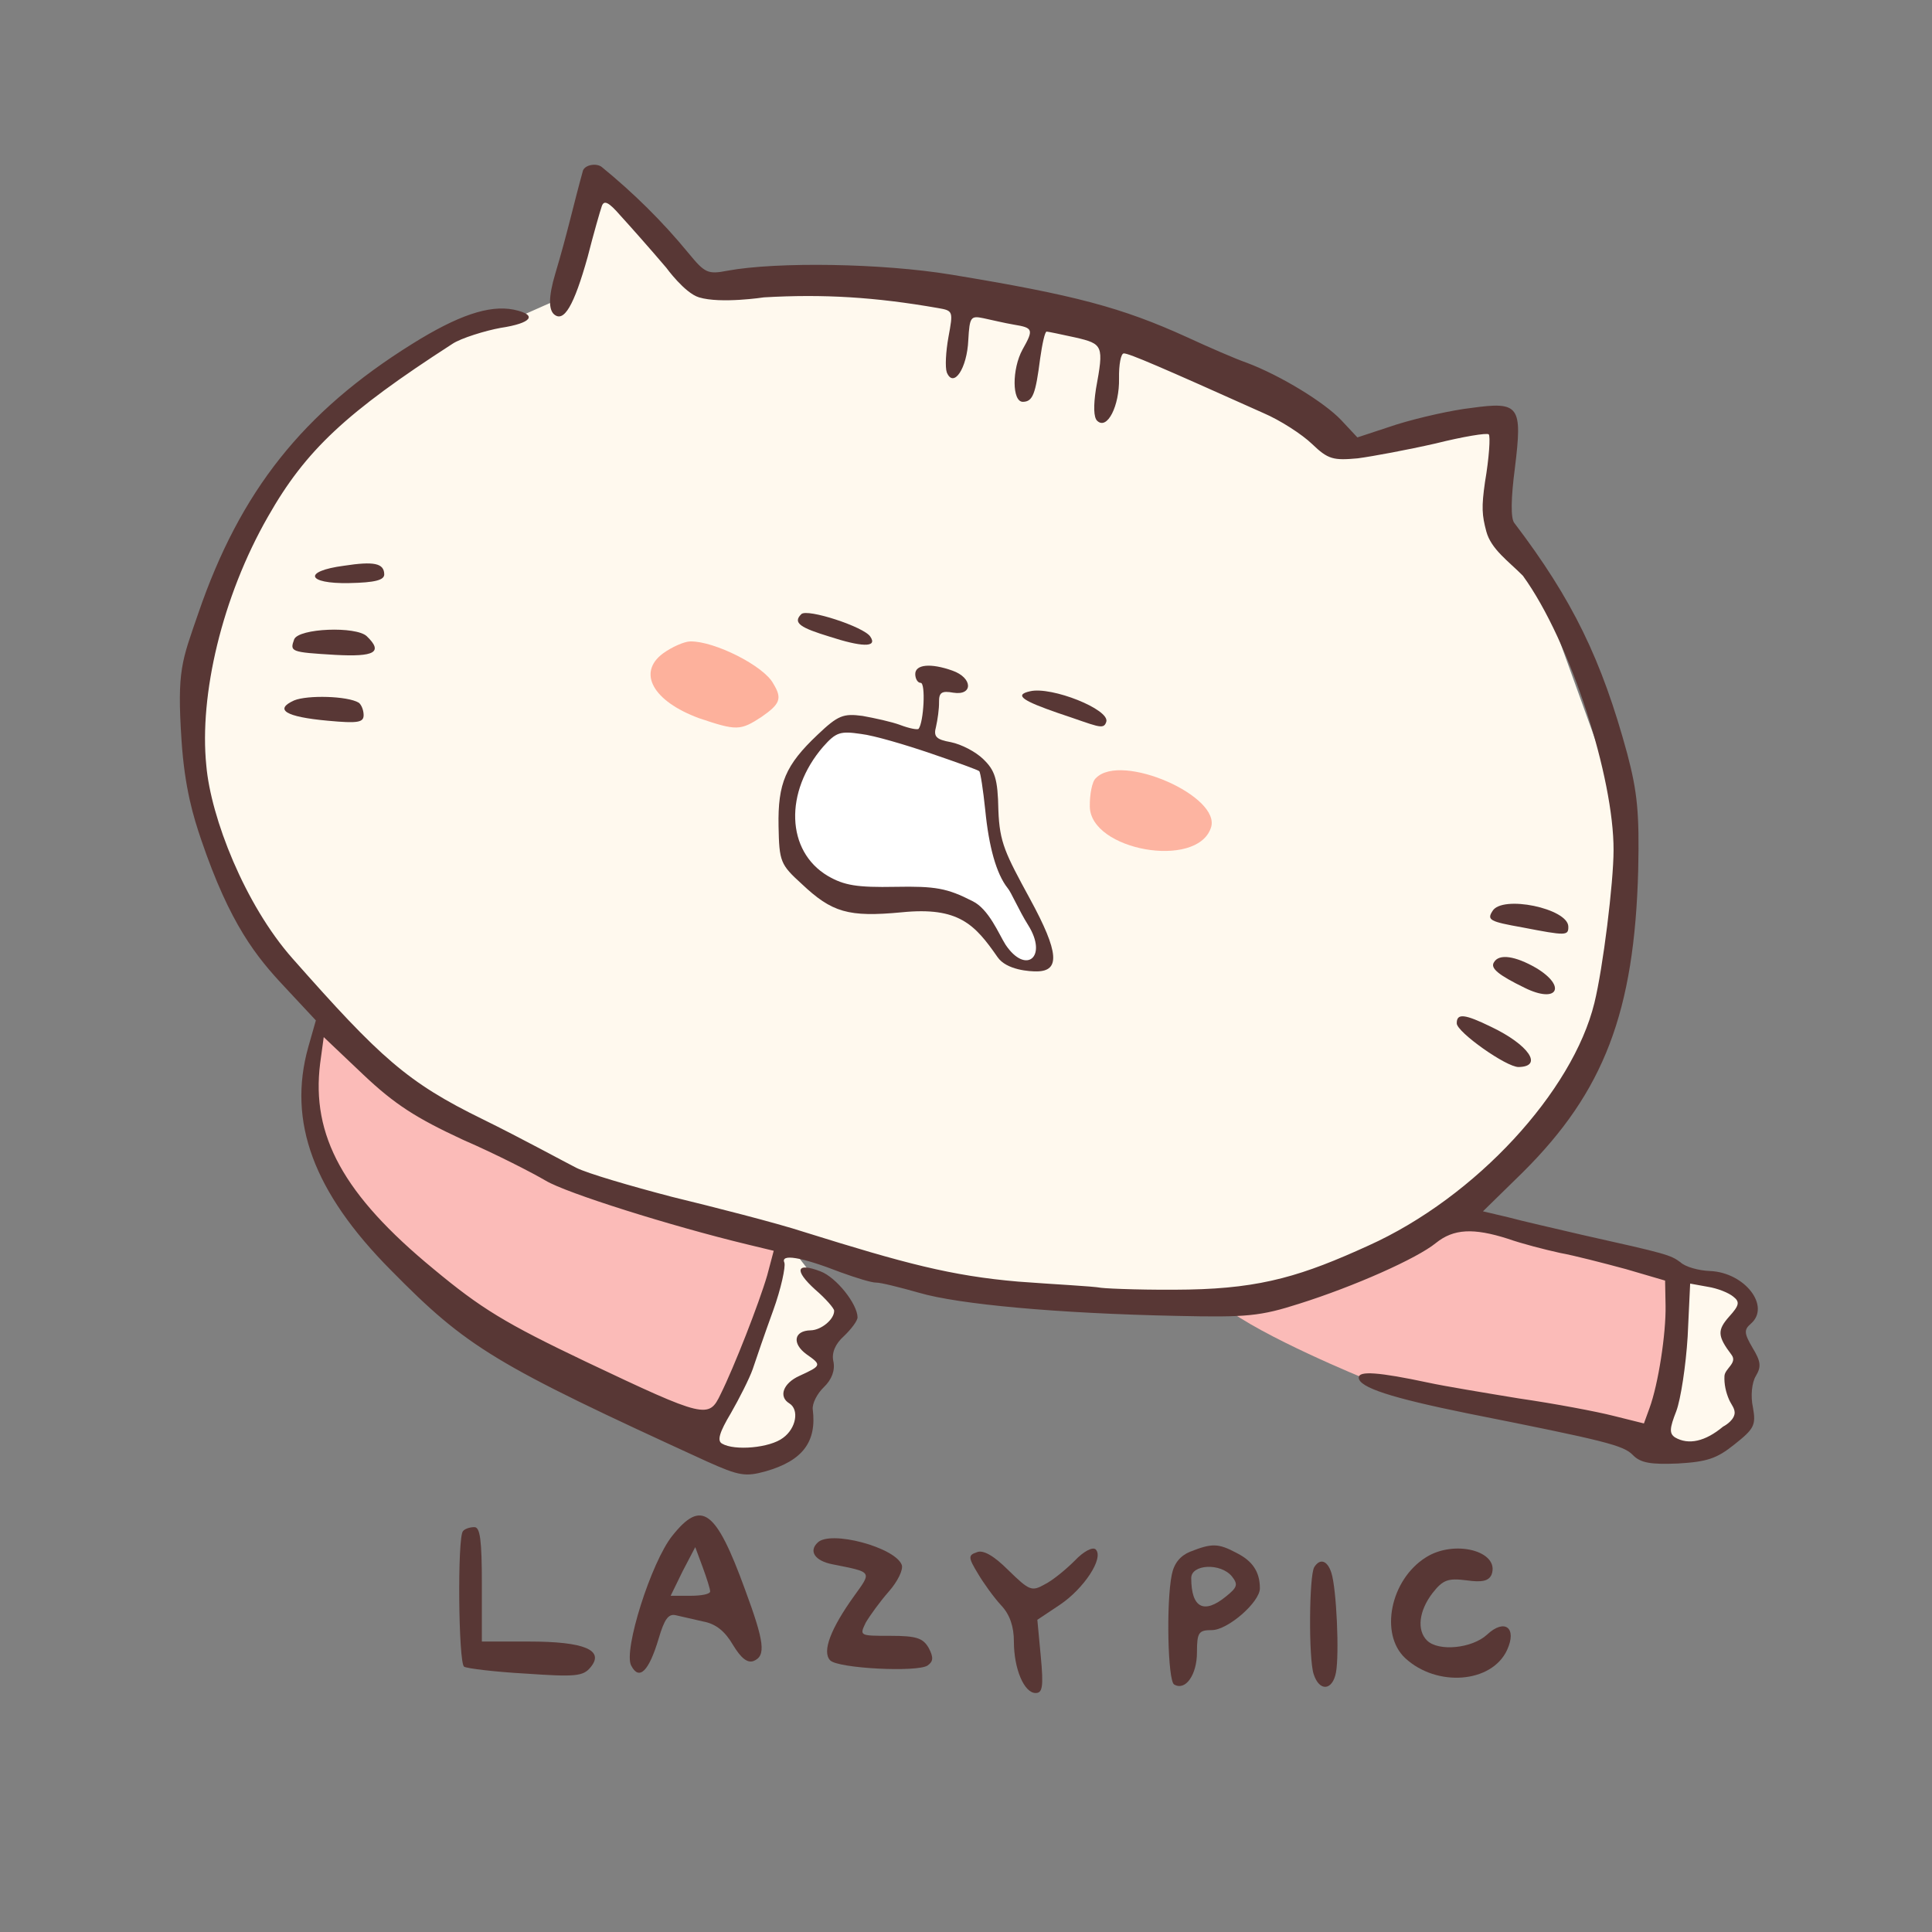 <?xml version="1.0"?>
<svg version="1.1" xmlns="http://www.w3.org/2000/svg" xmlns:xlink="http://www.w3.org/1999/xlink" width="180" height="180">
    <rect width="100%" height="100%" fill="#808080" stroke="none"/>
    <desc iVinci="yes" version="4.6" gridStep="20" showGrid="no" snapToGrid="no" codePlatform="0"/>
    <g id="Layer1" name="Layer 4" opacity="1">
        <g id="Shape1">
            <desc shapeID="1" type="0" basicInfo-basicType="0" basicInfo-roundedRectRadius="12" basicInfo-polygonSides="6" basicInfo-starPoints="5" bounding="rect(-0.016,0,0.033,0)" text="" font-familyName="Helvetica" font-pixelSize="20" font-bold="0" font-underline="0" font-alignment="1" strokeStyle="0" markerStart="0" markerEnd="0" shadowEnabled="0" shadowOffsetX="0" shadowOffsetY="2" shadowBlur="4" shadowOpacity="160" blurEnabled="0" blurRadius="4" transform="matrix(1,0,0,1,31.572,94.727)" pers-center="0,0" pers-size="0,0" pers-start="0,0" pers-end="0,0" locked="0" mesh="" flag=""/>
            <path id="shapePath1" d="M31.556,94.727 C31.63,94.727 31.556,94.727 31.556,94.727 Z" style="stroke:none;fill-rule:evenodd;fill:#000000;fill-opacity:1;"/>
        </g>
        <g id="Shape2">
            <desc shapeID="2" type="0" basicInfo-basicType="0" basicInfo-roundedRectRadius="12" basicInfo-polygonSides="6" basicInfo-starPoints="5" bounding="rect(-22.131,-19.875,44.261,39.751)" text="" font-familyName="Helvetica" font-pixelSize="20" font-bold="0" font-underline="0" font-alignment="1" strokeStyle="0" markerStart="0" markerEnd="0" shadowEnabled="0" shadowOffsetX="0" shadowOffsetY="2" shadowBlur="4" shadowOpacity="160" blurEnabled="0" blurRadius="4" transform="matrix(1,0,0,1,51.104,114.603)" pers-center="0,0" pers-size="0,0" pers-start="0,0" pers-end="0,0" locked="0" mesh="" flag=""/>
            <path id="shapePath2" d="M30.814,94.727 C30.814,94.727 45.424,105.258 45.424,105.258 C45.424,105.258 73.234,115.567 73.234,115.567 C73.234,115.567 69.23,127.729 69.23,127.729 C69.23,127.729 65.373,134.478 65.373,134.478 C65.373,134.478 39.491,119.646 39.491,119.646 C39.491,119.646 30.072,107.854 30.072,107.854 C30.072,107.854 28.798,103.57 28.994,100.102 C29.167,97.03 30.814,94.727 30.814,94.727 Z" style="stroke:none;fill-rule:evenodd;fill:#fbbbb8;fill-opacity:1;"/>
        </g>
        <g id="Shape3">
            <desc shapeID="3" type="0" basicInfo-basicType="0" basicInfo-roundedRectRadius="12" basicInfo-polygonSides="6" basicInfo-starPoints="5" bounding="rect(-21.496,-10.764,42.993,21.527)" text="" font-familyName="Helvetica" font-pixelSize="20" font-bold="0" font-underline="0" font-alignment="1" strokeStyle="0" markerStart="0" markerEnd="0" shadowEnabled="0" shadowOffsetX="0" shadowOffsetY="2" shadowBlur="4" shadowOpacity="160" blurEnabled="0" blurRadius="4" transform="matrix(1,0,0,1,134.775,123.908)" pers-center="0,0" pers-size="0,0" pers-start="0,0" pers-end="0,0" locked="0" mesh="" flag=""/>
            <path id="shapePath3" d="M154.59,134.672 C154.59,134.672 127.226,128.469 127.226,128.469 C127.226,128.469 117.521,124.529 113.945,121.683 C110.37,118.837 122.337,119.129 122.337,119.129 C122.337,119.129 135.691,113.145 135.691,113.145 C135.691,113.145 156.196,118.399 156.269,118.399 C156.342,118.399 154.59,134.672 154.59,134.672 Z" style="stroke:none;fill-rule:evenodd;fill:#fbbbb8;fill-opacity:1;"/>
        </g>
        <g id="Shape4">
            <desc shapeID="4" type="0" basicInfo-basicType="0" basicInfo-roundedRectRadius="12" basicInfo-polygonSides="6" basicInfo-starPoints="5" bounding="rect(-66.488,-52.38,132.976,104.76)" text="" font-familyName="Helvetica" font-pixelSize="20" font-bold="0" font-underline="0" font-alignment="1" strokeStyle="0" markerStart="0" markerEnd="0" shadowEnabled="0" shadowOffsetX="0" shadowOffsetY="2" shadowBlur="4" shadowOpacity="160" blurEnabled="0" blurRadius="4" transform="matrix(1,0,0,1,84.497,68.751)" pers-center="0,0" pers-size="0,0" pers-start="0,0" pers-end="0,0" locked="0" mesh="" flag=""/>
            <path id="shapePath4" d="M25.692,89.17 C25.692,89.17 39.559,103.39 39.559,103.39 C39.559,103.39 46.734,107.234 54.795,110.146 C64.409,113.619 75.182,116.26 75.182,116.26 C75.182,116.26 99.889,121.131 99.889,121.131 C99.889,121.131 122.678,119.446 122.678,119.446 C122.678,119.446 138.816,110.401 138.816,110.401 C138.816,110.401 149.48,95.441 149.48,95.441 C149.48,95.441 150.985,75.435 150.985,75.435 C150.985,75.435 143.961,55.994 143.961,55.994 C143.961,55.994 139.069,47.778 139.069,47.778 C139.069,47.778 139.947,39.124 140.01,39.124 C140.073,39.124 126.13,41.97 126.13,41.97 C126.13,41.97 104.955,30.834 104.955,30.834 C104.955,30.834 80.162,26.098 80.082,26.098 C80.003,26.098 65.493,26.257 65.493,26.257 C65.493,26.257 55.448,16.371 55.448,16.371 C55.448,16.371 52.099,27.852 52.099,27.852 C52.099,27.852 48.098,29.623 48.098,29.623 C48.098,29.623 39.329,32.465 39.329,32.465 C39.329,32.465 26.523,44.013 26.523,44.013 C26.523,44.013 20.442,55.801 20.442,55.801 C20.442,55.801 18.009,67.683 18.009,67.683 C18.009,67.683 20.535,79.657 20.535,79.657 C20.535,79.657 25.692,89.17 25.692,89.17 Z" style="stroke:none;fill-rule:evenodd;fill:#fff9ee;fill-opacity:1;"/>
        </g>
        <g id="Shape5">
            <desc shapeID="5" type="0" basicInfo-basicType="0" basicInfo-roundedRectRadius="12" basicInfo-polygonSides="6" basicInfo-starPoints="5" bounding="rect(0,0,0,0)" text="" font-familyName="Helvetica" font-pixelSize="20" font-bold="0" font-underline="0" font-alignment="1" strokeStyle="0" markerStart="0" markerEnd="0" shadowEnabled="0" shadowOffsetX="0" shadowOffsetY="2" shadowBlur="4" shadowOpacity="160" blurEnabled="0" blurRadius="4" transform="matrix(1,0,0,1,64.953,134.04)" pers-center="0,0" pers-size="0,0" pers-start="0,0" pers-end="0,0" locked="0" mesh="" flag=""/>
            <path id="shapePath5" d="M64.953,134.04 Z" style="stroke:none;fill-rule:evenodd;fill:#000000;fill-opacity:1;"/>
        </g>
        <g id="Shape6">
            <desc shapeID="6" type="0" basicInfo-basicType="0" basicInfo-roundedRectRadius="12" basicInfo-polygonSides="6" basicInfo-starPoints="5" bounding="rect(-6.953,-10.378,13.906,20.755)" text="" font-familyName="Helvetica" font-pixelSize="20" font-bold="0" font-underline="0" font-alignment="1" strokeStyle="0" markerStart="0" markerEnd="0" shadowEnabled="0" shadowOffsetX="0" shadowOffsetY="2" shadowBlur="4" shadowOpacity="160" blurEnabled="0" blurRadius="4" transform="matrix(1,0,0,1,72.188,125.668)" pers-center="0,0" pers-size="0,0" pers-start="0,0" pers-end="0,0" locked="0" mesh="" flag=""/>
            <path id="shapePath6" d="M65.234,134.228 C65.234,134.228 70.547,124.571 70.547,124.571 C70.547,124.571 72.922,115.29 72.953,115.29 C72.984,115.29 75.578,118.665 75.578,118.665 C75.578,118.665 79.141,122.603 79.141,122.603 C79.141,122.603 76.391,125.165 76.422,125.165 C76.453,125.165 76.984,128.165 76.984,128.165 C76.984,128.165 74.766,130.634 74.766,130.634 C74.766,130.634 74.422,134.009 74.422,134.009 C74.422,134.009 72.218,135.994 70.093,136.044 C67.647,136.102 65.234,134.228 65.234,134.228 Z" style="stroke:none;fill-rule:evenodd;fill:#fff9ee;fill-opacity:1;"/>
        </g>
        <g id="Shape7">
            <desc shapeID="7" type="0" basicInfo-basicType="0" basicInfo-roundedRectRadius="12" basicInfo-polygonSides="6" basicInfo-starPoints="5" bounding="rect(-4.334,-8.331,8.668,16.663)" text="" font-familyName="Helvetica" font-pixelSize="20" font-bold="0" font-underline="0" font-alignment="1" strokeStyle="0" markerStart="0" markerEnd="0" shadowEnabled="0" shadowOffsetX="0" shadowOffsetY="2" shadowBlur="4" shadowOpacity="160" blurEnabled="0" blurRadius="4" transform="matrix(1,0,0,1,158.381,126.959)" pers-center="0,0" pers-size="0,0" pers-start="0,0" pers-end="0,0" locked="0" mesh="" flag=""/>
            <path id="shapePath7" d="M156.516,118.634 C156.516,118.634 154.047,134.915 154.047,134.915 C154.047,134.915 158.141,135.29 158.141,135.29 C158.141,135.29 162.672,132.603 162.672,132.603 C162.672,132.603 162.578,128.29 162.578,128.29 C162.578,128.29 162.578,126.338 161.837,124.152 C161.854,122.814 163.125,122.026 162.578,121.03 C161.121,118.378 156.516,118.634 156.516,118.634 Z" style="stroke:none;fill-rule:evenodd;fill:#fff9ee;fill-opacity:1;"/>
        </g>
        <g id="Shape8">
            <desc shapeID="8" type="0" basicInfo-basicType="0" basicInfo-roundedRectRadius="12" basicInfo-polygonSides="6" basicInfo-starPoints="5" bounding="rect(0,0,0,0)" text="" font-familyName="Helvetica" font-pixelSize="20" font-bold="0" font-underline="0" font-alignment="1" strokeStyle="0" markerStart="0" markerEnd="0" shadowEnabled="0" shadowOffsetX="0" shadowOffsetY="2" shadowBlur="4" shadowOpacity="160" blurEnabled="0" blurRadius="4" transform="matrix(1,0,0,1,74.046,80.485)" pers-center="0,0" pers-size="0,0" pers-start="0,0" pers-end="0,0" locked="0" mesh="" flag=""/>
            <path id="shapePath8" d="M74.046,80.485 Z" style="stroke:none;fill-rule:evenodd;fill:#fff5ea;fill-opacity:1;"/>
        </g>
        <g id="Shape9">
            <desc shapeID="9" type="0" basicInfo-basicType="0" basicInfo-roundedRectRadius="12" basicInfo-polygonSides="6" basicInfo-starPoints="5" bounding="rect(-12.209,-11.234,24.417,22.469)" text="" font-familyName="Helvetica" font-pixelSize="20" font-bold="0" font-underline="0" font-alignment="1" strokeStyle="0" markerStart="0" markerEnd="0" shadowEnabled="0" shadowOffsetX="0" shadowOffsetY="2" shadowBlur="4" shadowOpacity="160" blurEnabled="0" blurRadius="4" transform="matrix(1,0,0,1,85.213,78.775)" pers-center="0,0" pers-size="0,0" pers-start="0,0" pers-end="0,0" locked="0" mesh="" flag=""/>
            <path id="shapePath9" d="M78.726,84.004 C78.726,84.004 87.621,83.772 87.621,83.772 C87.621,83.772 91.027,85.205 91.027,85.205 C91.027,85.205 93.547,89.103 93.547,89.103 C93.547,89.103 95.859,90.009 95.859,90.009 C95.859,90.009 97.422,89.415 97.422,89.415 C97.422,89.415 96.922,87.165 96.922,87.165 C96.922,87.165 94.828,83.165 94.828,83.165 C94.828,83.165 93.297,80.259 93.328,80.259 C93.359,80.259 92.703,77.978 92.703,77.978 C92.703,77.978 91.984,72.165 91.984,72.165 C91.984,72.165 90.547,70.634 90.547,70.634 C90.547,70.634 80.516,67.54 80.516,67.54 C80.516,67.54 77.703,67.728 77.703,67.728 C77.703,67.728 75.158,70.427 75.158,70.427 C75.158,70.427 73.005,74.969 73.005,74.969 C73.005,74.969 73.038,78.087 74.414,80.259 C75.895,82.598 78.726,84.004 78.726,84.004 Z" style="stroke:none;fill-rule:evenodd;fill:#ffffff;fill-opacity:1;"/>
        </g>
        <g id="Shape10">
            <desc shapeID="10" type="0" basicInfo-basicType="0" basicInfo-roundedRectRadius="12" basicInfo-polygonSides="6" basicInfo-starPoints="5" bounding="rect(-11.525,-13.746,23.049,27.492)" text="" font-familyName="" font-pixelSize="20" font-bold="0" font-underline="0" font-alignment="1" strokeStyle="0" markerStart="0" markerEnd="0" shadowEnabled="0" shadowOffsetX="0" shadowOffsetY="2" shadowBlur="4" shadowOpacity="160" blurEnabled="0" blurRadius="4" transform="matrix(0.533,0,0,0.533,64.817,148.519)" pers-center="0,0" pers-size="0,0" pers-start="0,0" pers-end="0,0" locked="0" mesh="" flag=""/>
            <path id="shapePath10" d="M62.642,143.078 C60.67,145.53 58.059,153.791 58.805,155.177 C59.551,156.616 60.457,155.71 61.363,152.672 C61.896,150.86 62.269,150.327 62.962,150.487 C63.442,150.593 64.561,150.86 65.52,151.073 C66.693,151.286 67.546,151.979 68.292,153.258 C69.038,154.484 69.625,154.964 70.211,154.751 C71.383,154.271 71.224,152.992 69.411,148.088 C66.693,140.626 65.361,139.667 62.642,143.078 M66.16,148.248 C66.213,148.515 65.361,148.675 64.348,148.675 L62.483,148.675 L63.602,146.383 L64.774,144.144 L65.467,146.01 C65.84,147.022 66.16,148.035 66.16,148.248 Z" style="stroke:none;fill-rule:evenodd;fill:#583735;fill-opacity:1;"/>
        </g>
        <g id="Shape11">
            <desc shapeID="11" type="0" basicInfo-basicType="0" basicInfo-roundedRectRadius="12" basicInfo-polygonSides="6" basicInfo-starPoints="5" bounding="rect(-11.863,-12.969,23.727,25.938)" text="" font-familyName="" font-pixelSize="20" font-bold="0" font-underline="0" font-alignment="1" strokeStyle="0" markerStart="0" markerEnd="0" shadowEnabled="0" shadowOffsetX="0" shadowOffsetY="2" shadowBlur="4" shadowOpacity="160" blurEnabled="0" blurRadius="4" transform="matrix(0.533,0,0,0.533,49.108,149.191)" pers-center="0,0" pers-size="0,0" pers-start="0,0" pers-end="0,0" locked="0" mesh="" flag=""/>
            <path id="shapePath11" d="M43.135,142.652 C42.602,143.185 42.708,154.964 43.241,155.284 C43.508,155.444 46.066,155.763 48.944,155.923 C53.581,156.243 54.328,156.19 55.021,155.337 C56.353,153.738 54.434,152.939 49.318,152.939 L44.894,152.939 L44.894,147.609 C44.894,143.505 44.734,142.279 44.201,142.279 C43.774,142.279 43.295,142.439 43.135,142.652 Z" style="stroke:none;fill-rule:evenodd;fill:#583735;fill-opacity:1;"/>
        </g>
        <g id="Shape12">
            <desc shapeID="12" type="0" basicInfo-basicType="0" basicInfo-roundedRectRadius="12" basicInfo-polygonSides="6" basicInfo-starPoints="5" bounding="rect(-10.374,-11.435,20.747,22.87)" text="" font-familyName="" font-pixelSize="20" font-bold="0" font-underline="0" font-alignment="1" strokeStyle="0" markerStart="0" markerEnd="0" shadowEnabled="0" shadowOffsetX="0" shadowOffsetY="2" shadowBlur="4" shadowOpacity="160" blurEnabled="0" blurRadius="4" transform="matrix(0.533,0,0,0.533,81.32,149.41)" pers-center="0,0" pers-size="0,0" pers-start="0,0" pers-end="0,0" locked="0" mesh="" flag=""/>
            <path id="shapePath12" d="M76.18,143.718 C75.328,144.517 75.914,145.423 77.566,145.743 C81.297,146.489 81.244,146.383 79.591,148.675 C77.406,151.713 76.553,153.898 77.353,154.697 C78.099,155.444 85.401,155.817 86.414,155.177 C86.947,154.804 87,154.431 86.52,153.525 C85.987,152.619 85.401,152.406 82.949,152.406 C80.071,152.406 80.071,152.406 80.657,151.18 C81.031,150.54 81.99,149.208 82.79,148.301 C83.642,147.342 84.175,146.223 84.015,145.796 C83.376,144.144 77.353,142.545 76.18,143.718 Z" style="stroke:none;fill-rule:evenodd;fill:#583735;fill-opacity:1;"/>
        </g>
        <g id="Shape13">
            <desc shapeID="13" type="0" basicInfo-basicType="0" basicInfo-roundedRectRadius="12" basicInfo-polygonSides="6" basicInfo-starPoints="5" bounding="rect(-11.124,-12.623,22.248,25.247)" text="" font-familyName="" font-pixelSize="20" font-bold="0" font-underline="0" font-alignment="1" strokeStyle="0" markerStart="0" markerEnd="0" shadowEnabled="0" shadowOffsetX="0" shadowOffsetY="2" shadowBlur="4" shadowOpacity="160" blurEnabled="0" blurRadius="4" transform="matrix(0.533,0,0,0.533,96.34,151.007)" pers-center="0,0" pers-size="0,0" pers-start="0,0" pers-end="0,0" locked="0" mesh="" flag=""/>
            <path id="shapePath13" d="M100.112,145.423 C99.312,146.223 98.086,147.235 97.34,147.609 C96.114,148.301 95.901,148.195 93.929,146.276 C92.597,144.944 91.584,144.357 90.998,144.624 C90.198,144.89 90.198,145.104 91.104,146.596 C91.637,147.502 92.597,148.834 93.289,149.581 C94.089,150.433 94.462,151.553 94.462,152.939 C94.462,155.497 95.421,157.735 96.487,157.735 C97.127,157.735 97.234,157.149 96.967,154.324 L96.647,150.913 L98.726,149.527 C100.965,148.035 102.883,145.157 102.084,144.357 C101.817,144.091 100.965,144.517 100.112,145.423 Z" style="stroke:none;fill-rule:evenodd;fill:#583735;fill-opacity:1;"/>
        </g>
        <g id="Shape14">
            <desc shapeID="14" type="0" basicInfo-basicType="0" basicInfo-roundedRectRadius="12" basicInfo-polygonSides="6" basicInfo-starPoints="5" bounding="rect(-8.004,-12.288,16.009,24.576)" text="" font-familyName="" font-pixelSize="20" font-bold="0" font-underline="0" font-alignment="1" strokeStyle="0" markerStart="0" markerEnd="0" shadowEnabled="0" shadowOffsetX="0" shadowOffsetY="2" shadowBlur="4" shadowOpacity="160" blurEnabled="0" blurRadius="4" transform="matrix(0.533,0,0,0.533,113.115,150.533)" pers-center="0,0" pers-size="0,0" pers-start="0,0" pers-end="0,0" locked="0" mesh="" flag=""/>
            <path id="shapePath14" d="M110.878,144.571 C109.972,144.944 109.386,145.637 109.173,146.702 C108.64,149.314 108.8,156.563 109.386,156.936 C110.452,157.576 111.518,156.03 111.518,153.951 C111.518,152.086 111.678,151.873 112.904,151.873 C114.396,151.873 117.381,149.261 117.381,147.982 C117.381,146.436 116.688,145.423 115.195,144.677 C113.49,143.771 112.904,143.771 110.878,144.571 M114.769,146.862 C115.355,147.609 115.302,147.875 114.236,148.728 C112.157,150.433 110.985,149.794 110.985,147.022 C110.985,145.743 113.703,145.583 114.769,146.862 Z" style="stroke:none;fill-rule:evenodd;fill:#583735;fill-opacity:1;"/>
        </g>
        <g id="Shape15">
            <desc shapeID="15" type="0" basicInfo-basicType="0" basicInfo-roundedRectRadius="12" basicInfo-polygonSides="6" basicInfo-starPoints="5" bounding="rect(-10.461,-11.29,20.922,22.58)" text="" font-familyName="" font-pixelSize="20" font-bold="0" font-underline="0" font-alignment="1" strokeStyle="0" markerStart="0" markerEnd="0" shadowEnabled="0" shadowOffsetX="0" shadowOffsetY="2" shadowBlur="4" shadowOpacity="160" blurEnabled="0" blurRadius="4" transform="matrix(0.533,0,0,0.533,135.176,150.292)" pers-center="0,0" pers-size="0,0" pers-start="0,0" pers-end="0,0" locked="0" mesh="" flag=""/>
            <path id="shapePath15" d="M132.837,145.104 C129.533,147.182 128.52,152.246 130.919,154.484 C133.85,157.202 138.967,156.829 140.406,153.738 C141.365,151.659 140.193,150.753 138.54,152.299 C137.155,153.578 134.01,153.898 132.944,152.832 C131.985,151.873 132.198,150.06 133.477,148.408 C134.436,147.182 134.916,147.022 136.622,147.235 C138.114,147.449 138.7,147.289 138.967,146.702 C139.766,144.517 135.502,143.398 132.837,145.104 Z" style="stroke:none;fill-rule:evenodd;fill:#583735;fill-opacity:1;"/>
        </g>
        <g id="Shape16">
            <desc shapeID="16" type="0" basicInfo-basicType="0" basicInfo-roundedRectRadius="12" basicInfo-polygonSides="6" basicInfo-starPoints="5" bounding="rect(-2.395,-10.945,4.79,21.889)" text="" font-familyName="" font-pixelSize="20" font-bold="0" font-underline="0" font-alignment="1" strokeStyle="0" markerStart="0" markerEnd="0" shadowEnabled="0" shadowOffsetX="0" shadowOffsetY="2" shadowBlur="4" shadowOpacity="160" blurEnabled="0" blurRadius="4" transform="matrix(0.533,0,0,0.533,123.333,151.324)" pers-center="0,0" pers-size="0,0" pers-start="0,0" pers-end="0,0" locked="0" mesh="" flag=""/>
            <path id="shapePath16" d="M122.444,146.01 C121.964,146.809 121.911,154.538 122.391,155.977 C122.924,157.629 124.15,157.522 124.47,155.817 C124.789,154.111 124.523,148.035 124.043,146.543 C123.67,145.37 122.977,145.157 122.444,146.01 Z" style="stroke:none;fill-rule:evenodd;fill:#583735;fill-opacity:1;"/>
        </g>
        <g id="Shape17">
            <desc shapeID="17" type="0" basicInfo-basicType="0" basicInfo-roundedRectRadius="12" basicInfo-polygonSides="6" basicInfo-starPoints="5" bounding="rect(-134.764,-113.435,269.528,226.871)" text="" font-familyName="" font-pixelSize="20" font-bold="0" font-underline="0" font-alignment="1" strokeStyle="0" markerStart="0" markerEnd="0" shadowEnabled="0" shadowOffsetX="0" shadowOffsetY="2" shadowBlur="4" shadowOpacity="160" blurEnabled="0" blurRadius="4" transform="matrix(0.542,-0.01,0.01,0.542,89.965,76.153)" pers-center="0,0" pers-size="0,0" pers-start="0,0" pers-end="0,0" locked="0" mesh="" flag=""/>
            <path id="shapePath17" d="M54.319,15.873 C53.393,19.212 52.864,21.73 51.742,25.469 C51.055,27.759 51.155,28.838 51.596,29.264 C52.533,30.113 53.478,28.47 54.747,23.95 C55.302,21.772 55.913,19.648 56.067,19.212 C56.272,18.612 56.71,18.82 57.817,20.1 C58.647,21.005 60.584,23.19 62.08,24.95 C62.08,24.95 63.788,27.3 65.124,27.704 C67.148,28.317 71.178,27.704 71.178,27.704 C76.698,27.384 81.525,27.673 87.395,28.701 C88.808,28.945 88.809,28.999 88.367,31.391 C88.121,32.75 88.04,34.214 88.212,34.699 C88.836,36.204 90.101,34.338 90.214,31.681 C90.336,29.512 90.442,29.402 91.638,29.65 C92.346,29.799 93.597,30.101 94.467,30.247 C96.26,30.539 96.317,30.7 95.269,32.562 C94.273,34.368 94.277,37.456 95.306,37.437 C96.227,37.419 96.484,36.71 96.909,33.398 C97.101,32.04 97.35,30.897 97.513,30.894 C97.621,30.892 98.817,31.141 100.177,31.44 C102.789,32.041 102.846,32.203 102.109,36.225 C101.868,37.801 101.888,38.884 102.219,39.203 C103.157,40.106 104.306,37.81 104.258,35.264 C104.234,33.965 104.431,32.931 104.702,32.926 C105.189,32.917 108.193,34.215 117.699,38.479 C119.283,39.154 121.312,40.47 122.25,41.373 C123.74,42.808 124.229,42.907 126.501,42.702 C127.906,42.514 131.145,41.911 133.734,41.321 C136.322,40.676 138.536,40.31 138.702,40.469 C138.868,40.628 138.743,42.635 138.352,44.918 C138.017,47.254 138.073,48.001 138.476,49.512 C138.923,51.184 140.588,52.318 141.887,53.644 C146.337,59.79 150.368,72.5 150.331,79.219 C150.333,82.198 149.351,90.181 148.545,93.447 C146.532,101.665 137.536,111.528 127.49,116.051 C121.42,118.819 117.623,120.015 110.745,120.144 C107.171,120.211 103.336,120.074 102.576,119.98 C101.815,119.832 98.289,119.666 94.871,119.405 C88.632,118.872 84.27,117.706 74.951,114.793 C72.28,113.922 66.49,112.455 62.571,111.499 C58.706,110.488 54.733,109.325 53.694,108.802 C52.654,108.28 48.602,106.061 44.993,104.287 C37.94,100.843 35.433,98.559 27.242,89.287 C22.814,84.277 19.637,76.177 19.22,71.309 C18.556,64.766 20.674,55.621 24.976,48.118 C28.49,41.931 32.269,38.418 42.117,32.058 C42.919,31.501 45.292,30.79 46.642,30.548 C49.505,30.115 50.19,29.344 47.851,28.846 C45.567,28.401 42.66,29.377 38.376,32.058 C28.256,38.369 22.381,45.739 18.477,57.134 C16.936,61.606 16.481,62.434 16.912,68.974 C17.207,73.468 18.029,76.134 18.755,78.266 C21.434,86.134 23.899,89.158 26.497,91.926 L29.428,95.068 L28.716,97.573 C26.787,104.489 29.186,111.053 36.419,118.34 C43.543,125.574 46.064,127.097 65.845,136.153 C68.85,137.505 69.448,137.602 71.334,137.079 C74.782,136.093 76.104,134.335 75.722,131.309 C75.658,130.768 76.128,129.838 76.766,129.23 C77.511,128.512 77.82,127.639 77.642,126.83 C77.465,126.021 77.829,125.201 78.628,124.482 C79.32,123.819 79.901,123.05 79.895,122.725 C79.872,121.479 77.929,119.024 76.456,118.455 C74.164,117.577 73.962,118.34 75.946,120.144 C76.937,120.993 77.713,121.899 77.716,122.116 C77.732,122.928 76.504,123.926 75.53,123.944 C73.959,123.974 73.765,125.169 75.138,126.173 C76.565,127.175 76.566,127.23 74.472,128.19 C72.968,128.868 72.504,130.123 73.545,130.753 C74.476,131.332 74.184,133.071 72.955,133.961 C71.726,134.905 68.427,135.183 67.276,134.501 C66.784,134.239 67.04,133.422 68.09,131.668 C68.877,130.299 69.817,128.44 70.126,127.567 C70.434,126.64 71.255,124.241 72.028,122.114 C72.777,120.052 73.198,118.029 73.082,117.652 C72.687,116.793 74.588,117.082 78.299,118.529 C79.718,119.044 81.189,119.504 81.622,119.496 C82.055,119.488 83.852,119.942 85.649,120.45 C89.299,121.519 98.524,122.375 109.688,122.599 C116.192,122.748 117.436,122.617 121.044,121.465 C126.16,119.853 132.016,117.251 133.777,115.809 C135.431,114.478 137.271,114.389 140.487,115.413 C141.796,115.876 143.973,116.431 145.333,116.73 C146.692,116.976 149.414,117.683 151.483,118.24 L155.133,119.309 L155.177,121.638 C155.225,124.237 154.501,128.964 153.677,131.201 L153.161,132.619 L150.331,131.914 C148.752,131.51 144.838,130.771 141.524,130.291 C138.264,129.756 134.46,129.123 133.1,128.824 C128.422,127.828 126.578,127.7 126.59,128.35 C126.607,129.271 129.659,130.243 136.729,131.681 C149.671,134.255 151.249,134.659 152.133,135.564 C152.851,136.309 153.829,136.453 156.319,136.352 C159.025,136.193 159.941,135.905 161.595,134.573 C163.41,133.131 163.62,132.802 163.318,131.128 C163.081,130.049 163.22,128.801 163.588,128.198 C164.114,127.321 164.05,126.835 163.268,125.549 C162.484,124.21 162.478,123.885 163.118,123.331 C164.984,121.725 162.595,118.573 159.342,118.418 C158.258,118.384 157.005,118.028 156.564,117.603 C155.63,116.916 155.303,116.814 147.469,115.065 C144.911,114.463 141.81,113.762 140.504,113.408 L138.164,112.856 L141.887,109.21 C149.439,101.701 152.28,94.28 152.628,81.055 C152.744,75.69 152.546,73.797 151.612,70.239 C149.226,61.454 146.521,55.87 141.078,48.713 C140.745,48.286 140.764,46.444 141.144,43.565 C141.848,37.81 141.569,37.382 137.085,38.007 C135.301,38.203 132.172,38.912 130.125,39.546 L126.464,40.753 L124.971,39.156 C123.423,37.505 119.313,34.982 116.149,33.795 C115.113,33.435 112.6,32.345 110.578,31.408 C104.513,28.65 100.157,27.486 88.637,25.589 C82.17,24.519 72.362,24.378 67.773,25.222 C65.938,25.582 65.664,25.424 64.167,23.61 C61.672,20.569 58.982,17.943 56.067,15.561 C55.614,15.19 54.562,15.318 54.319,15.873 M43.126,106.187 C46.239,107.537 49.685,109.315 50.836,109.997 C52.753,111.153 62.508,114.221 69.583,115.93 L72.086,116.533 L71.479,118.82 C70.715,121.434 68.389,127.383 67.136,129.898 C66.041,132.194 65.716,132.146 54.619,126.883 C47.076,123.286 44.829,121.92 40.371,118.211 C32.008,111.326 28.979,105.802 29.828,99.069 L30.161,96.625 L33.856,100.131 C36.779,102.893 38.754,104.156 43.126,106.187 M161.499,120.815 C162.104,121.291 162.056,121.617 161.101,122.664 C159.987,123.931 159.997,124.473 161.33,126.236 C161.886,126.984 160.702,127.508 160.664,128.198 C160.623,128.951 160.796,129.727 161.101,130.417 C161.305,130.88 161.707,131.286 161.595,131.78 C161.439,132.467 160.535,132.914 160.535,132.914 C158.881,134.299 157.317,134.654 156.057,133.919 C155.508,133.55 155.553,133.062 156.174,131.479 C156.587,130.388 157.069,127.236 157.235,124.525 L157.468,119.59 L159.098,119.885 C160.022,120.03 161.059,120.444 161.499,120.815 Z" style="stroke:none;fill-rule:evenodd;fill:#583735;fill-opacity:1;"/>
        </g>
        <g id="Shape18">
            <desc shapeID="18" type="0" basicInfo-basicType="0" basicInfo-roundedRectRadius="12" basicInfo-polygonSides="6" basicInfo-starPoints="5" bounding="rect(-5.956,-1.661,11.913,3.322)" text="" font-familyName="" font-pixelSize="20" font-bold="0" font-underline="0" font-alignment="1" strokeStyle="0" markerStart="0" markerEnd="0" shadowEnabled="0" shadowOffsetX="0" shadowOffsetY="2" shadowBlur="4" shadowOpacity="160" blurEnabled="0" blurRadius="4" transform="matrix(0.542,-0.01,0.01,0.542,32.571,53.424)" pers-center="0,0" pers-size="0,0" pers-start="0,0" pers-end="0,0" locked="0" mesh="" flag=""/>
            <path id="shapePath18" d="M32.046,52.709 C28.209,53.214 28.556,54.399 32.51,54.325 C34.947,54.279 35.809,54.046 35.799,53.505 C35.78,52.476 34.855,52.277 32.046,52.709 Z" style="stroke:none;fill-rule:evenodd;fill:#583735;fill-opacity:1;"/>
        </g>
        <g id="Shape19">
            <desc shapeID="19" type="0" basicInfo-basicType="0" basicInfo-roundedRectRadius="12" basicInfo-polygonSides="6" basicInfo-starPoints="5" bounding="rect(-6.355,-2.823,12.709,5.645)" text="" font-familyName="" font-pixelSize="20" font-bold="0" font-underline="0" font-alignment="1" strokeStyle="0" markerStart="0" markerEnd="0" shadowEnabled="0" shadowOffsetX="0" shadowOffsetY="2" shadowBlur="4" shadowOpacity="160" blurEnabled="0" blurRadius="4" transform="matrix(0.542,-0.01,0.01,0.542,77.794,58.591)" pers-center="0,0" pers-size="0,0" pers-start="0,0" pers-end="0,0" locked="0" mesh="" flag=""/>
            <path id="shapePath19" d="M74.657,57.218 C73.806,58.047 74.634,58.502 77.303,59.319 C80.138,60.241 81.814,60.389 81.089,59.319 C80.53,58.408 75.189,56.667 74.657,57.218 Z" style="stroke:none;fill-rule:evenodd;fill:#583735;fill-opacity:1;"/>
        </g>
        <g id="Shape20">
            <desc shapeID="20" type="0" basicInfo-basicType="0" basicInfo-roundedRectRadius="12" basicInfo-polygonSides="6" basicInfo-starPoints="5" bounding="rect(-7.081,-2.242,14.163,4.483)" text="" font-familyName="" font-pixelSize="20" font-bold="0" font-underline="0" font-alignment="1" strokeStyle="0" markerStart="0" markerEnd="0" shadowEnabled="0" shadowOffsetX="0" shadowOffsetY="2" shadowBlur="4" shadowOpacity="160" blurEnabled="0" blurRadius="4" transform="matrix(0.542,-0.01,0.01,0.542,31.072,59.877)" pers-center="0,0" pers-size="0,0" pers-start="0,0" pers-end="0,0" locked="0" mesh="" flag=""/>
            <path id="shapePath20" d="M27.407,59.567 C26.995,60.713 27.051,60.766 31.227,61.013 C34.914,61.214 35.718,60.766 34.174,59.278 C33.181,58.321 27.821,58.53 27.407,59.567 Z" style="stroke:none;fill-rule:evenodd;fill:#583735;fill-opacity:1;"/>
        </g>
        <g id="Shape21">
            <desc shapeID="21" type="0" basicInfo-basicType="0" basicInfo-roundedRectRadius="12" basicInfo-polygonSides="6" basicInfo-starPoints="5" bounding="rect(-23.406,-26.464,46.812,52.927)" text="" font-familyName="" font-pixelSize="20" font-bold="0" font-underline="0" font-alignment="1" strokeStyle="0" markerStart="0" markerEnd="0" shadowEnabled="0" shadowOffsetX="0" shadowOffsetY="2" shadowBlur="4" shadowOpacity="160" blurEnabled="0" blurRadius="4" transform="matrix(0.542,-0.01,0.01,0.542,85.205,76.38)" pers-center="0,0" pers-size="0,0" pers-start="0,0" pers-end="0,0" locked="0" mesh="" flag=""/>
            <path id="shapePath21" d="M85.272,62.816 C85.28,63.249 85.504,63.624 85.775,63.619 C86.262,63.61 86.06,67.297 85.584,67.902 C85.478,68.013 84.717,67.864 83.898,67.555 C83.08,67.245 81.448,66.896 80.361,66.7 C78.569,66.463 78.084,66.635 76.168,68.458 C73.188,71.277 72.461,72.97 72.536,76.977 C72.598,80.281 72.711,80.55 74.695,82.354 C77.508,85.01 79.034,85.469 84.009,84.997 C89.308,84.464 90.816,86.114 92.932,89.162 C93.768,90.392 95.976,90.515 96.626,90.502 C98.738,90.463 98.709,88.788 95.96,83.747 C93.659,79.511 93.127,78.51 93.016,75.479 C92.962,72.554 92.7,71.778 91.596,70.715 C90.879,70.024 89.566,69.344 88.587,69.146 C87.228,68.901 86.952,68.635 87.206,67.709 C87.356,67.056 87.499,66.025 87.488,65.429 C87.471,64.508 87.739,64.341 88.826,64.537 C90.673,64.827 90.642,63.148 88.733,62.48 C86.715,61.759 85.255,61.895 85.272,62.816 M86.765,70.21 C89.164,71.031 91.182,71.752 91.238,71.859 C91.349,71.966 91.596,73.586 91.794,75.479 C92.129,78.885 92.82,81.401 93.874,82.735 C94.206,83.108 94.922,84.811 95.787,86.184 C97.661,89.162 95.578,90.847 93.683,88.012 C93.069,87.048 92.129,84.682 90.598,83.952 C88.246,82.75 87.159,82.554 83.422,82.624 C79.848,82.691 78.653,82.497 77.119,81.605 C73.23,79.294 73.072,73.771 76.677,69.586 C77.897,68.209 78.274,68.094 80.23,68.382 C81.424,68.522 84.366,69.388 86.765,70.21 Z" style="stroke:none;fill-rule:evenodd;fill:#583735;fill-opacity:1;"/>
        </g>
        <g id="Shape22">
            <desc shapeID="22" type="0" basicInfo-basicType="0" basicInfo-roundedRectRadius="12" basicInfo-polygonSides="6" basicInfo-starPoints="5" bounding="rect(-6.801,-2.223,13.601,4.446)" text="" font-familyName="" font-pixelSize="20" font-bold="0" font-underline="0" font-alignment="1" strokeStyle="0" markerStart="0" markerEnd="0" shadowEnabled="0" shadowOffsetX="0" shadowOffsetY="2" shadowBlur="4" shadowOpacity="160" blurEnabled="0" blurRadius="4" transform="matrix(0.542,-0.01,0.01,0.542,30.184,66.124)" pers-center="0,0" pers-size="0,0" pers-start="0,0" pers-end="0,0" locked="0" mesh="" flag=""/>
            <path id="shapePath22" d="M27.406,65.255 C25.526,66.103 26.568,66.788 30.529,67.147 C33.405,67.418 33.891,67.301 33.878,66.597 C33.868,66.109 33.643,65.626 33.423,65.468 C32.382,64.837 28.642,64.745 27.406,65.255 Z" style="stroke:none;fill-rule:evenodd;fill:#583735;fill-opacity:1;"/>
        </g>
        <g id="Shape23">
            <desc shapeID="23" type="0" basicInfo-basicType="0" basicInfo-roundedRectRadius="12" basicInfo-polygonSides="6" basicInfo-starPoints="5" bounding="rect(-7.211,-3.183,14.422,6.366)" text="" font-familyName="" font-pixelSize="20" font-bold="0" font-underline="0" font-alignment="1" strokeStyle="0" markerStart="0" markerEnd="0" shadowEnabled="0" shadowOffsetX="0" shadowOffsetY="2" shadowBlur="4" shadowOpacity="160" blurEnabled="0" blurRadius="4" transform="matrix(0.542,-0.01,0.01,0.542,99.159,66.013)" pers-center="0,0" pers-size="0,0" pers-start="0,0" pers-end="0,0" locked="0" mesh="" flag=""/>
            <path id="shapePath23" d="M95.974,64.403 C94.356,64.758 95.45,65.346 98.558,66.425 C102.265,67.656 102.815,68.067 103.07,67.249 C103.428,66.105 97.97,63.932 95.974,64.403 Z" style="stroke:none;fill-rule:evenodd;fill:#583735;fill-opacity:1;"/>
        </g>
        <g id="Shape24">
            <desc shapeID="24" type="0" basicInfo-basicType="0" basicInfo-roundedRectRadius="12" basicInfo-polygonSides="6" basicInfo-starPoints="5" bounding="rect(-6.706,-2.647,13.412,5.294)" text="" font-familyName="" font-pixelSize="20" font-bold="0" font-underline="0" font-alignment="1" strokeStyle="0" markerStart="0" markerEnd="0" shadowEnabled="0" shadowOffsetX="0" shadowOffsetY="2" shadowBlur="4" shadowOpacity="160" blurEnabled="0" blurRadius="4" transform="matrix(0.542,-0.01,0.01,0.542,142.471,85.608)" pers-center="0,0" pers-size="0,0" pers-start="0,0" pers-end="0,0" locked="0" mesh="" flag=""/>
            <path id="shapePath24" d="M139.048,84.885 C138.521,85.708 138.795,85.865 141.839,86.404 C145.917,87.194 146.133,87.19 146.117,86.324 C146.086,84.645 139.94,83.352 139.048,84.885 Z" style="stroke:none;fill-rule:evenodd;fill:#583735;fill-opacity:1;"/>
        </g>
        <g id="Shape25">
            <desc shapeID="25" type="0" basicInfo-basicType="0" basicInfo-roundedRectRadius="12" basicInfo-polygonSides="6" basicInfo-starPoints="5" bounding="rect(-5.287,-3.269,10.574,6.538)" text="" font-familyName="" font-pixelSize="20" font-bold="0" font-underline="0" font-alignment="1" strokeStyle="0" markerStart="0" markerEnd="0" shadowEnabled="0" shadowOffsetX="0" shadowOffsetY="2" shadowBlur="4" shadowOpacity="160" blurEnabled="0" blurRadius="4" transform="matrix(0.542,-0.01,0.01,0.542,141.986,90.899)" pers-center="0,0" pers-size="0,0" pers-start="0,0" pers-end="0,0" locked="0" mesh="" flag=""/>
            <path id="shapePath25" d="M139.191,89.65 C138.822,90.199 139.593,90.834 142.053,92.034 C145.115,93.548 146.005,91.906 143.101,90.172 C141.185,89.071 139.663,88.829 139.191,89.65 Z" style="stroke:none;fill-rule:evenodd;fill:#583735;fill-opacity:1;"/>
        </g>
        <g id="Shape26">
            <desc shapeID="26" type="0" basicInfo-basicType="0" basicInfo-roundedRectRadius="12" basicInfo-polygonSides="6" basicInfo-starPoints="5" bounding="rect(-6.321,-4.453,12.641,8.906)" text="" font-familyName="" font-pixelSize="20" font-bold="0" font-underline="0" font-alignment="1" strokeStyle="0" markerStart="0" markerEnd="0" shadowEnabled="0" shadowOffsetX="0" shadowOffsetY="2" shadowBlur="4" shadowOpacity="160" blurEnabled="0" blurRadius="4" transform="matrix(0.542,-0.01,0.01,0.542,139.179,97.043)" pers-center="0,0" pers-size="0,0" pers-start="0,0" pers-end="0,0" locked="0" mesh="" flag=""/>
            <path id="shapePath26" d="M135.723,95.349 C135.738,96.161 140.35,99.434 141.487,99.412 C143.816,99.369 142.423,97.336 138.925,95.668 C136.464,94.468 135.704,94.374 135.723,95.349 Z" style="stroke:none;fill-rule:evenodd;fill:#583735;fill-opacity:1;"/>
        </g>
        <g id="Shape27">
            <desc shapeID="27" type="0" basicInfo-basicType="0" basicInfo-roundedRectRadius="12" basicInfo-polygonSides="6" basicInfo-starPoints="5" bounding="rect(-7.131,-4.862,14.263,9.725)" text="" font-familyName="" font-pixelSize="20" font-bold="0" font-underline="0" font-alignment="1" strokeStyle="0" markerStart="0" markerEnd="0" shadowEnabled="0" shadowOffsetX="0" shadowOffsetY="2" shadowBlur="4" shadowOpacity="160" blurEnabled="0" blurRadius="4" transform="matrix(0.833,-0.016,0.016,0.833,66.569,63.768)" pers-center="0,0" pers-size="0,0" pers-start="0,0" pers-end="0,0" locked="0" mesh="" flag=""/>
            <path id="shapePath27" d="M61.75,60.891 C59.368,62.685 60.834,65.323 65.112,66.908 C68.632,68.092 68.965,68.085 70.94,66.799 C72.667,65.6 72.907,65.096 72.048,63.696 C71.184,62.047 66.559,59.718 64.311,59.76 C63.728,59.771 62.572,60.292 61.75,60.891 Z" style="stroke:none;fill-rule:evenodd;fill:#fc8e76;fill-opacity:0.675;"/>
        </g>
        <g id="Shape28">
            <desc shapeID="28" type="0" basicInfo-basicType="0" basicInfo-roundedRectRadius="12" basicInfo-polygonSides="6" basicInfo-starPoints="5" bounding="rect(-6.405,-4.297,12.81,8.593)" text="" font-familyName="" font-pixelSize="20" font-bold="0" font-underline="0" font-alignment="1" strokeStyle="0" markerStart="0" markerEnd="0" shadowEnabled="0" shadowOffsetX="0" shadowOffsetY="2" shadowBlur="4" shadowOpacity="160" blurEnabled="0" blurRadius="4" transform="matrix(0.884,-0.017,0.017,0.884,107.207,75.507)" pers-center="0,0" pers-size="0,0" pers-start="0,0" pers-end="0,0" locked="0" mesh="" flag=""/>
            <path id="shapePath28" d="M102.105,72.494 C101.756,72.765 101.514,74.008 101.536,75.158 C101.612,79.225 111.463,80.986 112.806,77.157 C113.901,74.218 104.448,70.062 102.105,72.494 Z" style="stroke:none;fill-rule:evenodd;fill:#fc8e76;fill-opacity:0.643;"/>
        </g>
    </g>
</svg>
